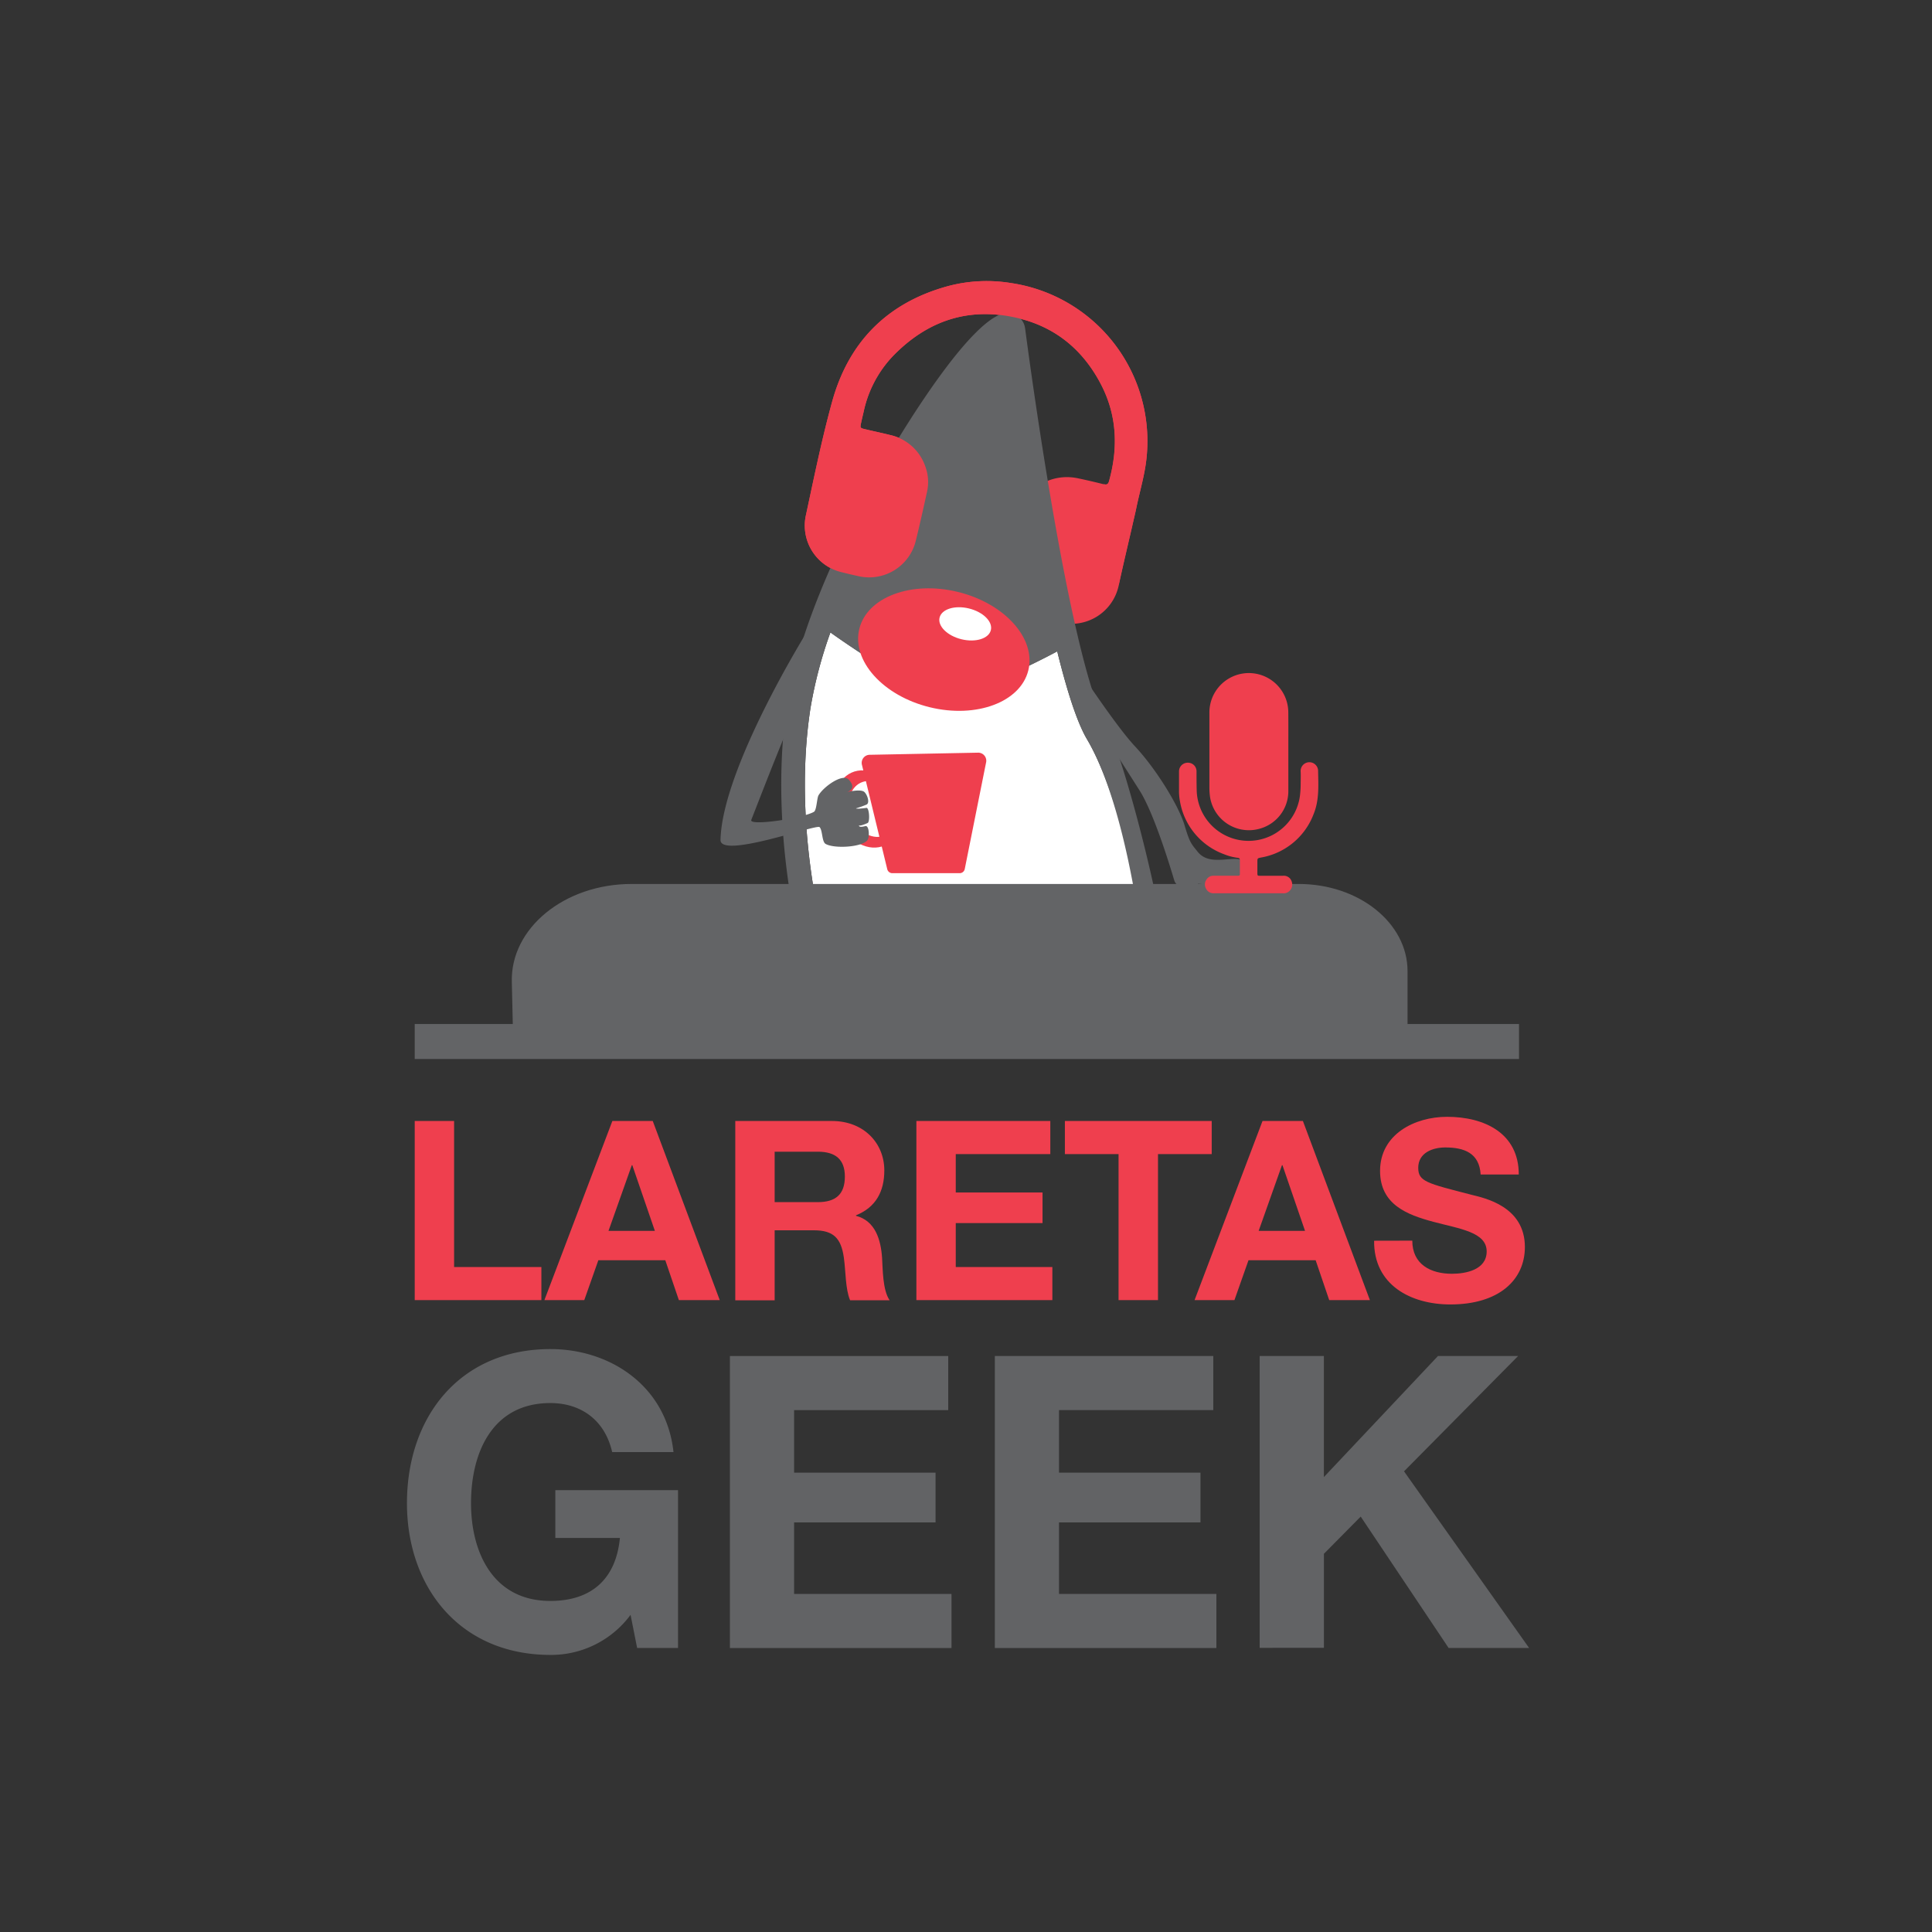 <svg id="Capa_1" data-name="Capa 1" xmlns="http://www.w3.org/2000/svg" viewBox="0 0 500 500"><rect x="0" y="0" width="500" height="500" fill="#333333" stroke="none"/><defs><style>.cls-1{fill:#ef3f4e;}.cls-2{fill:#626365;}.cls-3{fill:#fff;}.cls-4{fill:#636466;}</style></defs><title>Mesa de trabajo 1</title><path class="cls-1" d="M293,136.29c-1.17,5.09-2.39,10.17-3.49,15.28a12.5,12.5,0,0,1-15.17,9.52c-2.36-.59-4.8-.88-7-2a12.33,12.33,0,0,1-6.39-13.12c.95-4.53,2-9.05,3.11-13.53,1.58-6.28,8.15-10.07,14.85-8.67,2.26.47,4.52,1,6.76,1.56.84.2,1.16,0,1.39-.87,2.44-8.82,2-17.41-2.41-25.53C280,90.33,273,84.62,263.47,82.34c-12.18-2.91-22.72.31-31.58,9a29.82,29.82,0,0,0-8.33,15c-.23,1-.49,2.06-.71,3.1-.27,1.32-.27,1.34,1.13,1.66,2.12.51,4.26.95,6.37,1.48a12.47,12.47,0,0,1,9.09,8.05,11.64,11.64,0,0,1,.44,6.81c-.91,4.13-1.83,8.26-2.84,12.38a12.42,12.42,0,0,1-14.79,9.31c-1.42-.31-2.84-.64-4.26-1a12.41,12.41,0,0,1-9.39-14.93c2.1-9.76,4.09-19.57,6.74-29.19,4.27-15.52,14.3-25.66,29.95-29.95a38.93,38.93,0,0,1,16.26-.82,41.35,41.35,0,0,1,35.22,44.77c-.4,4.57-1.76,8.93-2.68,13.39C293.75,133.07,293.35,134.67,293,136.29Z"/><path class="cls-1" d="M107.33,290.11h10.19V327.9h22.59v8.57H107.33Z"/><path class="cls-1" d="M158.48,290.11h10.45l17.34,46.36H175.69l-3.51-10.32H154.85l-3.64,10.32H140.89Zm-1,28.44h12l-5.84-17h-.13Z"/><path class="cls-1" d="M190.29,290.11h25c8.31,0,13.57,5.78,13.57,12.79,0,5.46-2.2,9.55-7.33,11.62v.13c5,1.3,6.42,6.17,6.75,10.85.19,2.92.13,8.37,1.95,11H220c-1.23-2.92-1.1-7.4-1.62-11.1-.71-4.87-2.6-7-7.73-7H200.48v18.12H190.29Zm10.19,21h11.17c4.54,0,7-1.94,7-6.62,0-4.48-2.47-6.43-7-6.43H200.48Z"/><path class="cls-1" d="M237.16,290.11h34.66v8.57H247.35v9.94h22.46v7.92H247.35V327.9h25v8.57H237.16Z"/><path class="cls-1" d="M289.48,298.68H275.59v-8.57h38v8.57h-13.9v37.79H289.48Z"/><path class="cls-1" d="M326.74,290.11h10.45l17.34,46.36H344l-3.51-10.32H323.11l-3.64,10.32H309.15Zm-1,28.44h12l-5.84-17h-.13Z"/><path class="cls-1" d="M365.5,321.08c0,6.17,4.8,8.57,10.25,8.57,3.57,0,9-1,9-5.78,0-5-6.95-5.84-13.77-7.66s-13.82-4.48-13.82-13.18c0-9.48,8.95-14,17.33-14,9.67,0,18.57,4.22,18.57,14.93h-9.87c-.33-5.58-4.29-7-9.15-7-3.25,0-7,1.36-7,5.26,0,3.57,2.21,4,13.83,7,3.38.84,13.77,3,13.77,13.5,0,8.51-6.69,14.87-19.29,14.87-10.25,0-19.86-5.06-19.73-16.49Z"/><path class="cls-2" d="M163.19,417.92a25.56,25.56,0,0,1-20.73,10.37c-23.39,0-37.14-17.46-37.14-39.26,0-22.43,13.75-39.89,37.14-39.89,15.44,0,30,9.52,31.84,26.66H158.43c-1.9-8.35-8.14-12.69-16-12.69-14.92,0-20.53,12.69-20.53,25.92,0,12.59,5.61,25.29,20.53,25.29,10.79,0,17-5.82,18-16.3H143.72V385.65h31.75v40.84H164.89Z"/><path class="cls-2" d="M188.9,350.94h56.5v14H205.51v16.18h36.61V394H205.51v18.51h40.74v14H188.9Z"/><path class="cls-2" d="M257.46,350.94H314v14H274.07v16.18h36.61V394H274.07v18.51H314.8v14H257.46Z"/><path class="cls-2" d="M326,350.94h16.62v31.32l29.52-31.32h20.74l-29.52,29.84,32.37,45.71H374.9l-22.75-34-9.52,9.63v24.34H326Z"/><path class="cls-3" d="M209.78,183.07a112.38,112.38,0,0,1,5.13-19.41c6.27,4.46,22.3,15.39,29.59,15.89,6.88.47,23.72-8.11,29.11-11,2.48,10.06,5.1,18.35,7.72,22.77,12,20.34,18.53,70,17.47,74.8-3.65-.55-70.39-.6-75-.24l-1,.22C217.83,264.18,203.74,221.73,209.78,183.07Z"/><path class="cls-4" d="M219,271a6,6,0,0,0,5.8,1c7.48-.92,25.33-27.4,31-28.82,7.55-1.87,35.63,25.47,40.26,26.11a6.68,6.68,0,0,0,2.54-.11A5.2,5.2,0,0,0,301.8,267c5.9-8.88-10.79-71.29-15.19-78.72-10.14-17.12-21.18-102.29-21.29-103.15l-.06-.35A4.53,4.53,0,0,0,260.58,81c-8.84.43-27,30.53-30.52,36.57-6.65,11.3-22.54,40.22-26.35,64.55C198.07,218.25,209.22,264,219,271Zm-9.22-87.89a112.38,112.38,0,0,1,5.13-19.41c6.27,4.46,22.3,15.39,29.59,15.89,6.88.47,23.72-8.11,29.11-11,2.48,10.06,5.1,18.35,7.72,22.77,12,20.34,16.53,67,15.47,71.8-3.65-.55-32.71-28.37-42.43-26-8.19,2-26,28.36-30.6,28.72l-1,.22C217.83,264.18,203.74,221.73,209.78,183.07Z"/><ellipse class="cls-1" cx="244.27" cy="168.13" rx="15.36" ry="22.52" transform="translate(22.89 365.42) rotate(-76.25)"/><ellipse class="cls-3" cx="249.8" cy="161.46" rx="4.1" ry="6.83" transform="translate(33.59 365.72) rotate(-76.25)"/><rect class="cls-4" x="107.33" y="265.01" width="285.79" height="9.06"/><path class="cls-4" d="M364.27,266.94V251.31c0-12.45-12.61-22.54-28.16-22.54H163.46c-17.41,0-31.41,11.47-31,25.41l.29,12.56"/><path class="cls-1" d="M228.61,196.09a.15.15,0,0,0-.12.17A.15.15,0,0,0,228.61,196.09Z"/><path class="cls-1" d="M228.43,196.36a.17.17,0,0,0-.13.18A.15.15,0,0,0,228.43,196.36Z"/><path class="cls-1" d="M228.3,196.54c-.1,0-.14.07-.14.17A.16.16,0,0,0,228.3,196.54Z"/><path class="cls-1" d="M253.15,194.79l-28.07.55a2.09,2.09,0,0,0-2,2.64l6.55,27a1.36,1.36,0,0,0,1.32,1h17.4a1.35,1.35,0,0,0,1.33-1.09l5.5-27.48A2.09,2.09,0,0,0,253.15,194.79Z"/><path class="cls-1" d="M217.28,212.77c2.39,5.19,7.66,7.86,11.75,6s5.48-7.63,3.09-12.81-7.66-7.86-11.76-6S214.89,207.59,217.28,212.77Zm5.51-10.22c3-1.37,6.78.57,8.51,4.32s.73,7.91-2.23,9.28-6.78-.56-8.51-4.32S219.82,203.92,222.79,202.55Z"/><path class="cls-1" d="M285.64,125.29c.84.2,1.16,0,1.39-.87,2.44-8.82,2-17.41-2.41-25.53C280,90.33,273,84.62,263.47,82.34c-12.18-2.91-22.72.31-31.58,9a29.82,29.82,0,0,0-8.33,15c-.23,1-.49,2.06-.71,3.1-.27,1.32-.27,1.34,1.13,1.66,2.12.51,4.26.95,6.37,1.48a12.47,12.47,0,0,1,9.09,8.05,11.64,11.64,0,0,1,.44,6.81c-.91,4.13-1.83,8.26-2.84,12.38a12.42,12.42,0,0,1-14.79,9.31c-1.42-.31-2.84-.64-4.26-1a12.41,12.41,0,0,1-9.39-14.93c2.1-9.76,4.09-19.57,6.74-29.19,4.27-15.52,14.3-25.66,29.95-29.95a38.93,38.93,0,0,1,16.26-.82,41.35,41.35,0,0,1,35.22,44.77c-.4,4.57-1.76,8.93-2.68,13.39-.34,1.62-.74,3.22-1.11,4.84-1.17,5.09-2.39,10.17-3.49,15.28"/><path class="cls-4" d="M279.93,174.38s9,13.62,13.73,18.69c5.76,6.15,11.46,15.68,12.88,20.44s1.78,4.87,3.42,6.93c3.37,4.24,10.09.29,12.34,2.72,2.52,2.71-1.79,5.5-4.5,5.75a57.36,57.36,0,0,1-7.65-.19s-5.31,2.26-6.26-.91S298.75,210.7,295,204.7c-2.46-3.9-8.94-14-8.94-14Z"/><path class="cls-1" d="M323.12,231.18c-3,0-6,0-9,0a2.13,2.13,0,0,1-2-1.19,2.18,2.18,0,0,1,.11-2.35,2.08,2.08,0,0,1,1.9-1c1.87,0,3.74,0,5.61,0h.75a.36.36,0,0,0,.39-.41c0-1.22,0-2.44,0-3.66,0-.52-.38-.55-.73-.59a13.58,13.58,0,0,1-3.32-.89,17.77,17.77,0,0,1-11.46-13.73,14.35,14.35,0,0,1-.24-3c0-1.58,0-3.16,0-4.74a2.24,2.24,0,0,1,2.28-2.23,2.21,2.21,0,0,1,2.25,2.25c0,1.69,0,3.38.05,5.06a13.42,13.42,0,0,0,26.69,1.43,25.06,25.06,0,0,0,.21-3c0-1.15.06-2.3,0-3.45a2.26,2.26,0,0,1,4.51-.31c.06,3.83.35,7.69-1.18,11.37a17.78,17.78,0,0,1-13.59,11.19c-.93.2-.94.17-.94,1.16,0,.8,0,1.59,0,2.38,0,1.32-.08,1.17,1.14,1.18,1.83,0,3.67,0,5.5,0a2.12,2.12,0,0,1,2.24,1.49,2.3,2.3,0,0,1-.76,2.6,2.09,2.09,0,0,1-1.5.44Z"/><path class="cls-1" d="M333.42,194.49c0,3.4,0,6.81,0,10.21a10.06,10.06,0,0,1-7.69,9.84,10.17,10.17,0,0,1-12.59-8.4,17.76,17.76,0,0,1-.15-2.3c0-6.44,0-12.88,0-19.32a10.21,10.21,0,0,1,20.42-.24C333.44,187.68,333.42,191.09,333.42,194.49Z"/><path class="cls-4" d="M208.78,163.62s-21.89,35.22-22.31,53.74c-.11,5,24.84-4.13,25.64-3.3s.56,3.8,1.58,4.36c2.28,1.25,9.21.86,10.76-.93.68-.79.49-4-.52-3.69-1.87.48-1.6-.2-1.6-.2s.17.3,2.2-.6c.67-.29.44-4-.29-3.92-2.73.38-2.7.12-2.7.12a25.78,25.78,0,0,0,2.66-.95c1-.38.28-2.58-.5-3.28-1.08-1-5.5.26-5.5.26s4.15-.47,1.47-3.45c-1.59-1.77-6.59,1.87-7.85,4.07-.4.69-.48,3.83-1.16,4.24-2.8,1.67-16.9,3.78-16.23,2.1,3.18-8.11,10.43-27,12.15-29.27,2.07-2.78,4.29-8,4.25-11.85A14.42,14.42,0,0,0,208.78,163.62Z"/></svg>